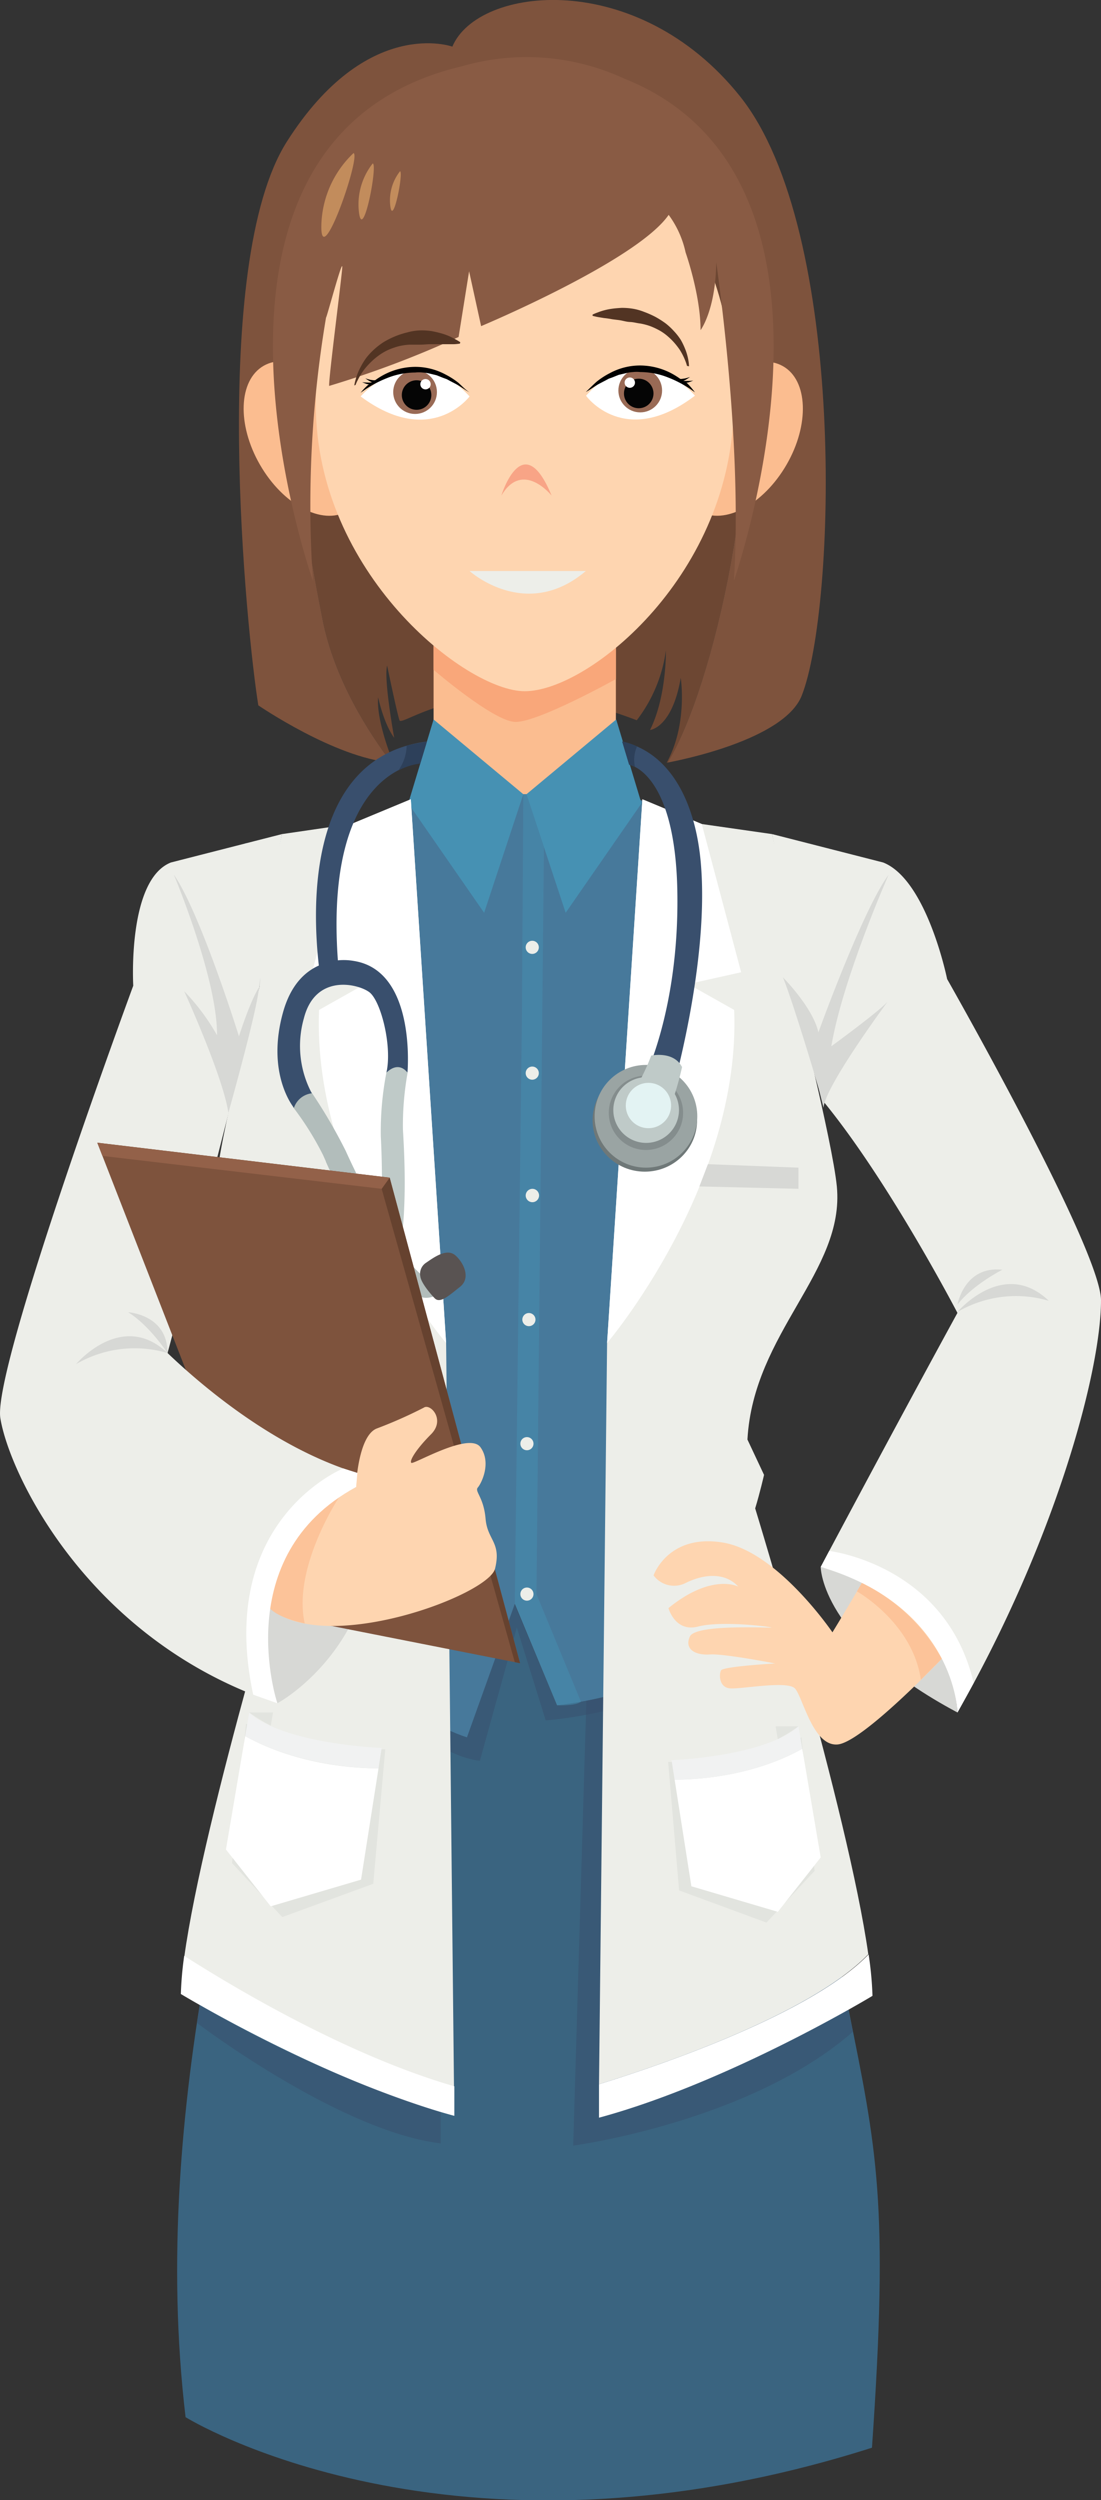 <svg xmlns="http://www.w3.org/2000/svg" viewBox="0 0 167.72 380.62"><rect x="0" y="0" width="167.72" height="380.62" fill="#333333" stroke="none"/><defs><style>.cls-1{fill:#d7d8d5;}.cls-2{fill:#3a6480;}.cls-19,.cls-3{fill:#394f6d;}.cls-17,.cls-3{opacity:0.5;}.cls-4{fill:#47799b;}.cls-5{fill:#edeee9;}.cls-6{fill:#6d4733;}.cls-7{fill:#7e533d;}.cls-27,.cls-8{fill:#fbbd90;}.cls-9{fill:#f9a77a;}.cls-10{fill:#fed5b0;}.cls-11{fill:#895b44;}.cls-12,.cls-17{fill:#4691b3;}.cls-13,.cls-27{opacity:0.7;}.cls-14{fill:#fff;}.cls-15{fill:#d3d4d1;opacity:0.4;}.cls-16{fill:#f1f2f2;}.cls-18{fill:#b2bdbb;}.cls-20{fill:#595352;}.cls-21{fill:#bfcac8;}.cls-22{fill:#2d405a;}.cls-23{fill:#6f7878;}.cls-24{fill:#9aa4a3;}.cls-25{fill:#848d8d;}.cls-26{fill:#e3f3f3;}.cls-28{fill:#f8a486;}.cls-29{fill:#523423;}.cls-30{fill:#c28c5c;}.cls-31{fill:#66422f;}.cls-32{fill:#936149;}.cls-33{fill:#996a55;}.cls-34{fill:#050505;}</style></defs><title>doctora</title><g id="OBJECT"><path class="cls-1" d="M157.16,265.25s0,11.07,20.83,22.15C178,287.4,178,270.62,157.16,265.25Z" transform="translate(-32.14 -26.7)"/><path class="cls-2" d="M161.4,332.59c-4.33-21.47-9.34-39.46-13.17-60.07C136.13,284.63,117,286.31,117,286.31l-6.48-15.44L104,288.41c-10.18-2.35-22.43-13.89-28.38-19-6.31,31.87-20.88,77.56-15.21,125.27,0,0,40.31,25.1,104.56,4.65C167.57,362,165.69,353.91,161.4,332.59Z" transform="translate(-32.14 -26.7)"/><path class="cls-3" d="M75.12,272s19.8,21.76,30.12,22.75l5.63-20.28,4.4,14.13s22.28-1.36,33.2-14.84l-.24-1.28-37.67-1.65-34.71-2.51Z" transform="translate(-32.14 -26.7)"/><path class="cls-4" d="M110.56,270.87,117,286.31s19.09-1.68,31.19-13.79c-2.7-14.51-4.47-25.8-4-29.66,1.62-14.51,11.43-28.36,12.5-34.4s-5.64-31.45-5.78-32.12,3.5-19.89,3.5-19.89l-15.33-4-9.28-3.93L112.34,147h-.48l-17.4,1.56L82.33,154l-12.84,1.08,2.81,20.78s-4.84,26.34-4.84,31,10.12,24.37,12.76,32.08c.89,2.59-1.38,14.31-4.57,30.46,3,7.41,19.58,19.2,27.62,21.79Z" transform="translate(-32.14 -26.7)"/><path class="cls-5" d="M149.76,153.68,166.67,158c6.69,2.63,9.75,17.75,9.75,17.75s23.4,41.07,23.44,48.9c0,10.74-6.89,36.55-21.87,62.75,0,0,.4-16.28-20.83-22.15,0,0,10.5-19.79,20.83-38.68,0,0-10.53-20.25-20.62-32.44L152,176A114,114,0,0,0,149.76,153.68Z" transform="translate(-32.14 -26.7)"/><path class="cls-3" d="M121.46,285.63l-2,67.71s26.9-3.59,42.61-17.34l-12.32-55.66Z" transform="translate(-32.14 -26.7)"/><path class="cls-6" d="M145.22,72.35c-3.91-27.92-29.56-34.76-52.68-22.22s-14,57-11.28,70.78c1.8,9.27,7.16,17.48,10.49,21.87l.3,0s-2.61-6.18-2.31-9.94c0,0,.83,4,2.45,6.18,0,0-1.62-8.87-1.08-11,0,0,1.48,7.12,1.88,8.33s12.37-9.14,36.15,0a22.38,22.38,0,0,0,4.44-10.62s.13,7-2.42,12.1c0,0,3.36-.27,4.68-7.93,0,0,1.1,7-2.13,12.9l.14,0C140.89,131.2,148.67,97,145.22,72.35Z" transform="translate(-32.14 -26.7)"/><path class="cls-7" d="M144.89,41.39c-15.65-19.59-39.95-16.86-43.84-7.59,0,0-13-4.72-25.19,14.43-11.91,18.67-6.12,75-4.37,85.85,0,0,11.68,8,20.26,8.7-3.33-4.39-8.69-12.6-10.49-21.87-2.69-13.8-11.83-58.24,11.28-70.78s48.77-5.7,52.68,22.22c3.45,24.6-4.33,58.85-11.37,70.44,1.58-.3,17.74-3.42,20.42-10.19C159.5,119.4,161.22,61.84,144.89,41.39Z" transform="translate(-32.14 -26.7)"/><rect class="cls-8" x="66.05" y="93.49" width="27.77" height="27.41"/><ellipse class="cls-8" cx="78.67" cy="93.45" rx="8" ry="12.77" transform="translate(-68.28 25.04) rotate(-29.94)"/><path class="cls-9" d="M98.19,128.67s9,7.75,12.37,7.93,15.4-6.52,15.4-6.52v-6.25H98.19Z" transform="translate(-32.14 -26.7)"/><path class="cls-8" d="M138.1,89.46c-3.52,6.11-3.27,12.85.56,15.06s9.78-1,13.3-7.08,3.27-12.85-.56-15S141.62,83.35,138.1,89.46Z" transform="translate(-32.14 -26.7)"/><path class="cls-10" d="M143.9,88.23c0,25.64-21.91,43.7-31.83,43.7-9,0-31.82-18.06-31.82-43.7S94.5,45.92,112.07,45.92,143.9,62.58,143.9,88.23Z" transform="translate(-32.14 -26.7)"/><path class="cls-11" d="M127.19,38.65a35.39,35.39,0,0,0-24.68-1.86h0c-46.51,11-22.7,78.35-22.7,78.35a171.43,171.43,0,0,1,2-40.12c0,.42,2.55-9.2,2.47-7.63s-2.09,16.9-2,18.06A150.93,150.93,0,0,0,102,78L103.6,68l1.83,8.35S129.18,66.4,134,59.41a15,15,0,0,1,2.58,5.72s2.28,6.46,2.28,11.83c0,0,2.29-3,2.39-10.33,1.26,9.1,3.82,30.52,2.69,48.5C143.89,115.13,165.56,53.87,127.19,38.65Z" transform="translate(-32.14 -26.7)"/><polygon class="cls-12" points="66.05 109.53 79.72 120.91 73.75 138.96 62.19 122.3 66.05 109.53"/><polygon class="cls-12" points="93.87 109.53 80.2 120.91 86.17 138.96 97.72 122.3 93.87 109.53"/><path class="cls-5" d="M100.1,231.16l-5.38-82.78-9.06,3.76-10.57,1.54s-4.47,18.71-3.39,23.19c0,0-6.45,23.65-6.63,30.46s12.72,22.21,13.61,38.52l-2.53,5.38s.62,2.68,1.35,5.1c0,0-14.37,46.92-17.3,68.37,7,4.46,24.57,15.07,41.1,19.86Z" transform="translate(-32.14 -26.7)"/><path class="cls-14" d="M60.2,324.45a52.89,52.89,0,0,0-.51,5.81s21.77,13.17,41.66,18.55l0-4.5C84.77,339.52,67.18,328.91,60.2,324.45Z" transform="translate(-32.14 -26.7)"/><path class="cls-5" d="M164.41,324.2c-3.07-21.67-17.23-67.87-17.23-67.87.74-2.42,1.35-5.1,1.35-5.1L146,245.85c.9-16.31,14.86-25.6,13.62-38.52-.65-6.78-6.63-30.46-6.63-30.46,1.08-4.48-3.23-23.19-3.23-23.19L139,152.14,130,148.38l-5.38,82.78L123.39,344C131.31,341.55,155.38,333.6,164.41,324.2Z" transform="translate(-32.14 -26.7)"/><path class="cls-14" d="M123.39,344l0,5.09c19.88-5.38,41.66-18.55,41.66-18.55a53,53,0,0,0-.59-6.31C155.38,333.6,131.31,341.55,123.39,344Z" transform="translate(-32.14 -26.7)"/><path class="cls-14" d="M94.72,148.38l5.38,82.78s-20.43-24-19.36-50.71l7-3.94-8.06-1.8,6-22.57Z" transform="translate(-32.14 -26.7)"/><path class="cls-14" d="M130,148.38l-5.38,82.78s20.43-24,19.36-50.71l-7-3.94,8.06-1.8-6-22.57Z" transform="translate(-32.14 -26.7)"/><path class="cls-15" d="M133.92,294.92s14.53.54,20.31-3.75l2,20.35-7.33,7.87-13.31-4.9Z" transform="translate(-32.14 -26.7)"/><path class="cls-14" d="M154.35,292.93c-7.81,4.35-16.56,4.71-19.44,4.7l2.55,16.23,13.17,3.89,6.53-8.28Z" transform="translate(-32.14 -26.7)"/><path class="cls-16" d="M154.35,292.93l-.58-3.42c-5.27,4.65-19.33,5.15-19.33,5.15l.47,3C137.79,297.64,146.54,297.28,154.35,292.93Z" transform="translate(-32.14 -26.7)"/><path class="cls-15" d="M153.77,289.51h-3.48l.33,1.95A23.32,23.32,0,0,0,153.77,289.51Z" transform="translate(-32.14 -26.7)"/><path class="cls-15" d="M90.83,293s-15.18.56-21.21-3.91l-2.13,21.25,7.65,8.21L89,313.48Z" transform="translate(-32.14 -26.7)"/><path class="cls-14" d="M69.49,291c8.16,4.53,17.3,4.92,20.31,4.91l-2.66,16.94-13.76,4.06-6.82-8.65Z" transform="translate(-32.14 -26.7)"/><path class="cls-16" d="M69.49,291l.61-3.57c5.5,4.85,20.18,5.37,20.18,5.37l-.48,3.11C86.79,295.89,77.65,295.5,69.49,291Z" transform="translate(-32.14 -26.7)"/><path class="cls-15" d="M70.1,287.4h3.63l-.34,2A25.08,25.08,0,0,1,70.1,287.4Z" transform="translate(-32.14 -26.7)"/><path class="cls-17" d="M111.86,147.6,111.64,182l-1.08,88.84L117,286.31s2.73.14,3.64-.54l-6.78-16.39L115,155.67l-2.67-8.07Z" transform="translate(-32.14 -26.7)"/><path class="cls-5" d="M111.41,269.38a1,1,0,1,1,1,1A1,1,0,0,1,111.41,269.38Z" transform="translate(-32.14 -26.7)"/><path class="cls-5" d="M111.41,246.48a1,1,0,1,1,1,1A1,1,0,0,1,111.41,246.48Z" transform="translate(-32.14 -26.7)"/><path class="cls-5" d="M111.71,227.59a1,1,0,1,1,1,1A1,1,0,0,1,111.71,227.59Z" transform="translate(-32.14 -26.7)"/><circle class="cls-5" cx="81.1" cy="182" r="1.02"/><path class="cls-5" d="M112.22,190.07a1,1,0,1,1,1,1A1,1,0,0,1,112.22,190.07Z" transform="translate(-32.14 -26.7)"/><path class="cls-5" d="M112.22,170.92a1,1,0,1,1,1,1A1,1,0,0,1,112.22,170.92Z" transform="translate(-32.14 -26.7)"/><path class="cls-18" d="M81.78,203.55h0l0-.05-.42-.94h0a45.19,45.19,0,0,0-4.6-7.34,2.77,2.77,0,0,1,2.78-2.3,78.8,78.8,0,0,1,5.27,9s6.31,14.2,11.36,18.7a1.15,1.15,0,0,1,1.11-.26c.74.17,2.42,2.84,1.47,3.41a3.1,3.1,0,0,1-3.11.16C94.68,223.41,89.61,221.08,81.78,203.55Z" transform="translate(-32.14 -26.7)"/><path class="cls-19" d="M96.16,142.91l1-3.32c-18.23,2.35-17.47,25.12-16.45,34.1-2.09.93-4.25,2.91-5.42,7-2.7,9.51,1.63,14.66,1.63,14.66a3.27,3.27,0,0,1,2.72-2.21,15.35,15.35,0,0,1-1.21-11.41c1.73-6.8,8.17-5.3,9.95-4S91.92,186,91,190c0,0,1.82-1.35,3.21,0,0,0,1.41-15.43-8.11-17a9,9,0,0,0-2.49-.1C81.52,143.57,96.16,142.91,96.16,142.91Z" transform="translate(-32.14 -26.7)"/><path class="cls-20" d="M88.82,221.84a2,2,0,0,0-1.76-1.42c-1.5-.19-3.83-.54-4.45,1.08s-.5,4.14,1.56,4.54,3.88.88,4.22-.15C88.39,225.89,89.26,222.94,88.82,221.84Z" transform="translate(-32.14 -26.7)"/><path class="cls-21" d="M93.58,199.71h0v-.05l-.06-1h0a45.37,45.37,0,0,1,.71-8.63S93,188.08,91,190a46.88,46.88,0,0,0-.85,9.72s.92,15.5-1.49,21.82a1.17,1.17,0,0,0-1.11.28c-.58.49-.85,3.63.26,3.7a3.09,3.09,0,0,0,2.83-1.29C91.24,223.28,94.67,218.88,93.58,199.71Z" transform="translate(-32.14 -26.7)"/><path class="cls-20" d="M96.17,221a2,2,0,0,1,.9-2.08c1.25-.86,3.17-2.24,4.46-1.09s2.34,3.46.7,4.76-3,2.56-3.82,1.8C98.41,224.42,96.29,222.2,96.17,221Z" transform="translate(-32.14 -26.7)"/><path class="cls-22" d="M94.09,140.22A6.7,6.7,0,0,1,92.81,144a9.62,9.62,0,0,1,3.35-1.06l1-3.32A31.3,31.3,0,0,0,94.09,140.22Z" transform="translate(-32.14 -26.7)"/><ellipse class="cls-23" cx="98.23" cy="170.55" rx="7.96" ry="7.82"/><circle class="cls-24" cx="130.54" cy="196.64" r="7.82" transform="translate(-132.95 123.2) rotate(-45)"/><path class="cls-19" d="M126.92,139.59l1.06,3.53s7,1,7.34,19.2-5.18,28.86-5.18,28.86a6,6,0,0,1,4.2,2.43s5.93-20.13,4.55-35.62C138.13,149.39,134.61,141.36,126.92,139.59Z" transform="translate(-32.14 -26.7)"/><circle class="cls-25" cx="98.4" cy="169.41" r="5.66"/><path class="cls-21" d="M129.51,191.4a30.78,30.78,0,0,0,1.83-4s3.41-.76,4.7,1.75a49.75,49.75,0,0,1-1.4,5S133.61,191.55,129.51,191.4Z" transform="translate(-32.14 -26.7)"/><path class="cls-21" d="M125.57,195.69a5,5,0,1,1,5,5A5,5,0,0,1,125.57,195.69Z" transform="translate(-32.14 -26.7)"/><path class="cls-26" d="M127.47,195a3.45,3.45,0,1,1,3.45,3.45A3.44,3.44,0,0,1,127.47,195Z" transform="translate(-32.14 -26.7)"/><path class="cls-22" d="M129.18,140.34a5,5,0,0,0-.31,3.11,3.5,3.5,0,0,0-.89-.33l-1.06-3.53A9,9,0,0,1,129.18,140.34Z" transform="translate(-32.14 -26.7)"/><path class="cls-5" d="M75.09,153.68,58.18,158c-6.68,2.63-5.74,18.76-5.74,18.76S31,234.84,32.19,242.57c1.37,8.6,13.55,34.05,42.2,43.45,0,0-7.43-25.37,14.35-34.29,0,0-18.76-.33-28.54-12a4.49,4.49,0,0,1-2.9-5.82c1.38-4.47,5.72-22.58,10.19-39.79l4.21-17.26A194.74,194.74,0,0,1,75.09,153.68Z" transform="translate(-32.14 -26.7)"/><path class="cls-1" d="M88.74,251.73S66.59,262.63,74.39,286C74.39,286,92.58,276.33,88.74,251.73Z" transform="translate(-32.14 -26.7)"/><polygon class="cls-7" points="31.82 217.56 14.82 173.96 59.36 179.28 79.22 253.2 43.27 246.1 31.82 217.56"/><path class="cls-5" d="M54.39,229.37s16.3,18.1,35.09,22.36a25.32,25.32,0,0,0-16.49,21l-10.76-9.26S51.37,241.17,54.39,229.37Z" transform="translate(-32.14 -26.7)"/><path class="cls-10" d="M163.5,267.57s-2.27,3.91-4.55,7.63c0,0-8.35-12.3-16.7-13.67s-10.55,5-10.55,5a3.89,3.89,0,0,0,5,1.1c3.15-1.51,6.12-1.36,7.9.61,0,0-4-2.12-10.63,3.27,0,0,1,3.72,4.51,2.81s10.82,0,11.18.14-11.54-.6-12.43,1.38.92,2.88,3.06,2.73,9.93,1.37,9.93,1.37-7.94.45-8.25,1.06-.3,2.58,1.37,2.73,8.68-1.21,9.88,0,2.72,8.87,6.52,8.54S175.84,279,175.84,279,173.7,273,163.5,267.57Z" transform="translate(-32.14 -26.7)"/><polygon class="cls-1" points="107.84 177.23 121.63 177.76 121.63 180.98 106.54 180.62 107.84 177.23"/><path class="cls-1" d="M156.81,192.23s-3.73-12.63-5.4-16.74c0,0,4.57,4.59,5.4,8.37,0,0,6.75-18.69,10.7-24,0,0-7,15.8-8.73,26.12,0,0,8.12-5.92,8.73-7,0,0-9.67,13-9.92,16.36Z" transform="translate(-32.14 -26.7)"/><path class="cls-1" d="M66.93,196.11s4.1-14.56,4.59-18.51.18-.73.18-.73-1.13,1.36-3.16,7.59c0,0-5.82-18.68-9.92-24.61,0,0,6.64,15.8,6.58,24.45a32.74,32.74,0,0,0-5-6.7S66.13,190.6,66.93,196.11Z" transform="translate(-32.14 -26.7)"/><path class="cls-1" d="M57.66,232.68a17.7,17.7,0,0,0-13.93,1.69S50.7,226.07,57.66,232.68Z" transform="translate(-32.14 -26.7)"/><path class="cls-1" d="M191.91,224.73a17.65,17.65,0,0,0-13.92,1.7S185,218.13,191.91,224.73Z" transform="translate(-32.14 -26.7)"/><path class="cls-1" d="M57.66,232.69s-2.75-4.22-6-6.22C51.63,226.47,57.68,226.79,57.66,232.69Z" transform="translate(-32.14 -26.7)"/><path class="cls-1" d="M184.83,220s-4.49,2.27-6.84,5.31C178,225.34,179,219.37,184.83,220Z" transform="translate(-32.14 -26.7)"/><path class="cls-14" d="M158.46,262.81s17.76,2.06,22,20.09L178,287.4s-.28-16.07-20.83-22.15Z" transform="translate(-32.14 -26.7)"/><path class="cls-27" d="M163.43,267.68l-.75,1.29s8.48,4.74,9.74,13.45l3.19-3.2A27.83,27.83,0,0,0,163.43,267.68Z" transform="translate(-32.14 -26.7)"/><path class="cls-3" d="M62.58,331.94l-.42,2.74S83.83,351.14,99.27,353v-4.74A182.44,182.44,0,0,1,62.58,331.94Z" transform="translate(-32.14 -26.7)"/><path class="cls-28" d="M108.51,102.15s3.26-10.67,7.66,0C116.17,102.15,111.77,96.65,108.51,102.15Z" transform="translate(-32.14 -26.7)"/><path class="cls-29" d="M136.79,82.4a5.52,5.52,0,0,0-.23-.71,9.46,9.46,0,0,0-.88-1.75,11.18,11.18,0,0,0-.77-1,10,10,0,0,0-1-1,7.66,7.66,0,0,0-1.25-.9,11.12,11.12,0,0,0-1.44-.68,9.32,9.32,0,0,0-1.55-.41c-.54-.06-1-.21-1.54-.23s-1-.17-1.46-.25-.92-.11-1.34-.18a11.8,11.8,0,0,0-1.17-.17l-.92-.15c-.52-.1-.83-.19-.83-.19l0-.19a7,7,0,0,1,.77-.32,9.28,9.28,0,0,1,2.13-.56c.46-.07,1-.11,1.49-.14a9.89,9.89,0,0,1,1.69.12,8.36,8.36,0,0,1,1.77.49,14.52,14.52,0,0,1,1.72.76,14,14,0,0,1,1.57,1,10,10,0,0,1,1.29,1.21,9,9,0,0,1,1,1.28,10.51,10.51,0,0,1,.62,1.27,8.39,8.39,0,0,1,.57,2,6.06,6.06,0,0,1,.07.77Z" transform="translate(-32.14 -26.7)"/><path class="cls-29" d="M86.11,85.38a6.67,6.67,0,0,1,.18-.82,9.28,9.28,0,0,1,.83-2.07,10.32,10.32,0,0,1,.8-1.29,9.83,9.83,0,0,1,1.17-1.27,10.89,10.89,0,0,1,1.49-1.15,13,13,0,0,1,1.75-.88,12.71,12.71,0,0,1,1.87-.6,8.36,8.36,0,0,1,1.88-.3,10.11,10.11,0,0,1,1.77.1c.54.1,1.05.22,1.52.35a9.28,9.28,0,0,1,2.13.9,7.82,7.82,0,0,1,.76.45l-.06.21a7.82,7.82,0,0,1-.88.09c-.28,0-.61,0-1,0s-.78,0-1.22,0-.92,0-1.41,0-1,.07-1.54.07-1.06,0-1.62,0a9.25,9.25,0,0,0-1.65.24,10.94,10.94,0,0,0-1.58.55,8.38,8.38,0,0,0-1.4.81,10.51,10.51,0,0,0-1.2,1,12.25,12.25,0,0,0-.93,1,9.63,9.63,0,0,0-1.13,1.79,5.3,5.3,0,0,0-.33.74Z" transform="translate(-32.14 -26.7)"/><path class="cls-30" d="M86,50a15.65,15.65,0,0,0-4.91,11.09C81,68.12,87.13,50.52,86,50Z" transform="translate(-32.14 -26.7)"/><path class="cls-30" d="M88.92,51.58a10.06,10.06,0,0,0-2.09,7.51C87.43,63.55,89.71,51.78,88.92,51.58Z" transform="translate(-32.14 -26.7)"/><path class="cls-30" d="M93.08,52.77a7.14,7.14,0,0,0-1.48,5.31C92,61.23,93.63,52.92,93.08,52.77Z" transform="translate(-32.14 -26.7)"/><polygon class="cls-31" points="59.36 179.28 58.14 180.98 78.42 253.04 79.22 253.2 59.36 179.28"/><path class="cls-10" d="M86.36,253.1s.28-7.69,3.12-8.91A68.65,68.65,0,0,0,96.69,241c1-.71,3.34,1.82,1.11,4.05s-3.34,4.05-3,4.35,8.81-4.77,10.53-2.38.13,5.52-.4,6.13.9,1.46,1.18,4.76,2.44,3.55,1.44,7.6-25.87,13.3-34.34,6C73.17,271.48,73.17,260,86.36,253.1Z" transform="translate(-32.14 -26.7)"/><path class="cls-27" d="M83.83,254.58s-7.16,10.73-5.27,19.26c0,0-3.91-.73-5.39-2.36A21.49,21.49,0,0,1,83.83,254.58Z" transform="translate(-32.14 -26.7)"/><path class="cls-14" d="M84.43,250.25S65,258.06,70.71,284.69L74.39,286s-7.47-22.39,12-32.92l.19-2.15Z" transform="translate(-32.14 -26.7)"/><polygon class="cls-32" points="58.14 180.98 15.6 175.97 14.82 173.96 59.36 179.28 58.14 180.98"/></g><g id="Capa_3" data-name="Capa 3"><path class="cls-14" d="M87.08,87.05s8-9.28,16.59,0C103.67,87.05,97.75,95,87.08,87.05Z" transform="translate(-32.14 -26.7)"/><circle class="cls-33" cx="63.23" cy="59.69" r="3.33"/><circle class="cls-34" cx="63.46" cy="60.14" r="2.25"/><circle class="cls-14" cx="64.82" cy="58.49" r="0.79"/><path d="M102,85a11.67,11.67,0,0,0-2-1.29,9.68,9.68,0,0,0-4.64-1.16,10.34,10.34,0,0,0-4.64,1.15,10.74,10.74,0,0,0-1.44.89l-.25,0-.41-.06a5.5,5.5,0,0,1-.83-.24,6.39,6.39,0,0,0,.75.48l.29.12-.06,0-.19.05a2.73,2.73,0,0,1-.41,0,6.33,6.33,0,0,1-.86-.06,5.89,5.89,0,0,0,.83.31l.2,0a9.83,9.83,0,0,0-1.27,1.31,17.36,17.36,0,0,1,4-2.23,11.65,11.65,0,0,1,4.33-.86,5,5,0,0,1,1.09,0,6.51,6.51,0,0,1,1.09.16l1.08.26,1,.4.53.19.5.27,1,.52c.66.37,1.27.84,2,1.24C103.14,86.11,102.58,85.55,102,85Z" transform="translate(-32.14 -26.7)"/><path class="cls-14" d="M138,86.94s-8-9.57-16.58,0C121.38,86.94,127.29,95.09,138,86.94Z" transform="translate(-32.14 -26.7)"/><circle class="cls-33" cx="97.53" cy="59.45" r="3.33"/><circle class="cls-34" cx="97.3" cy="59.9" r="2.25"/><circle class="cls-14" cx="95.94" cy="58.25" r="0.79"/><path d="M123.05,84.79a11.81,11.81,0,0,1,2-1.29,9.68,9.68,0,0,1,4.64-1.16,10.34,10.34,0,0,1,4.64,1.15,11.87,11.87,0,0,1,1.44.89.94.94,0,0,0,.25,0l.41-.06a5.19,5.19,0,0,0,.83-.24,6.39,6.39,0,0,1-.75.48l-.28.13.06,0,.18,0a2.73,2.73,0,0,0,.41,0,5,5,0,0,0,.86-.06,5.46,5.46,0,0,1-.83.31l-.2,0A11.2,11.2,0,0,1,138,86.43a17.36,17.36,0,0,0-4-2.23,11.59,11.59,0,0,0-4.32-.86,5,5,0,0,0-1.1,0,5.75,5.75,0,0,0-1.09.17l-1.08.25-1,.4-.53.19-.5.27-1,.52c-.67.37-1.27.85-2,1.24C121.91,85.87,122.46,85.31,123.05,84.79Z" transform="translate(-32.14 -26.7)"/></g><g id="sonriza"><path class="cls-5" d="M103.67,113.63s8.58,7.75,17.71,0Z" transform="translate(-32.14 -26.7)"/></g></svg>